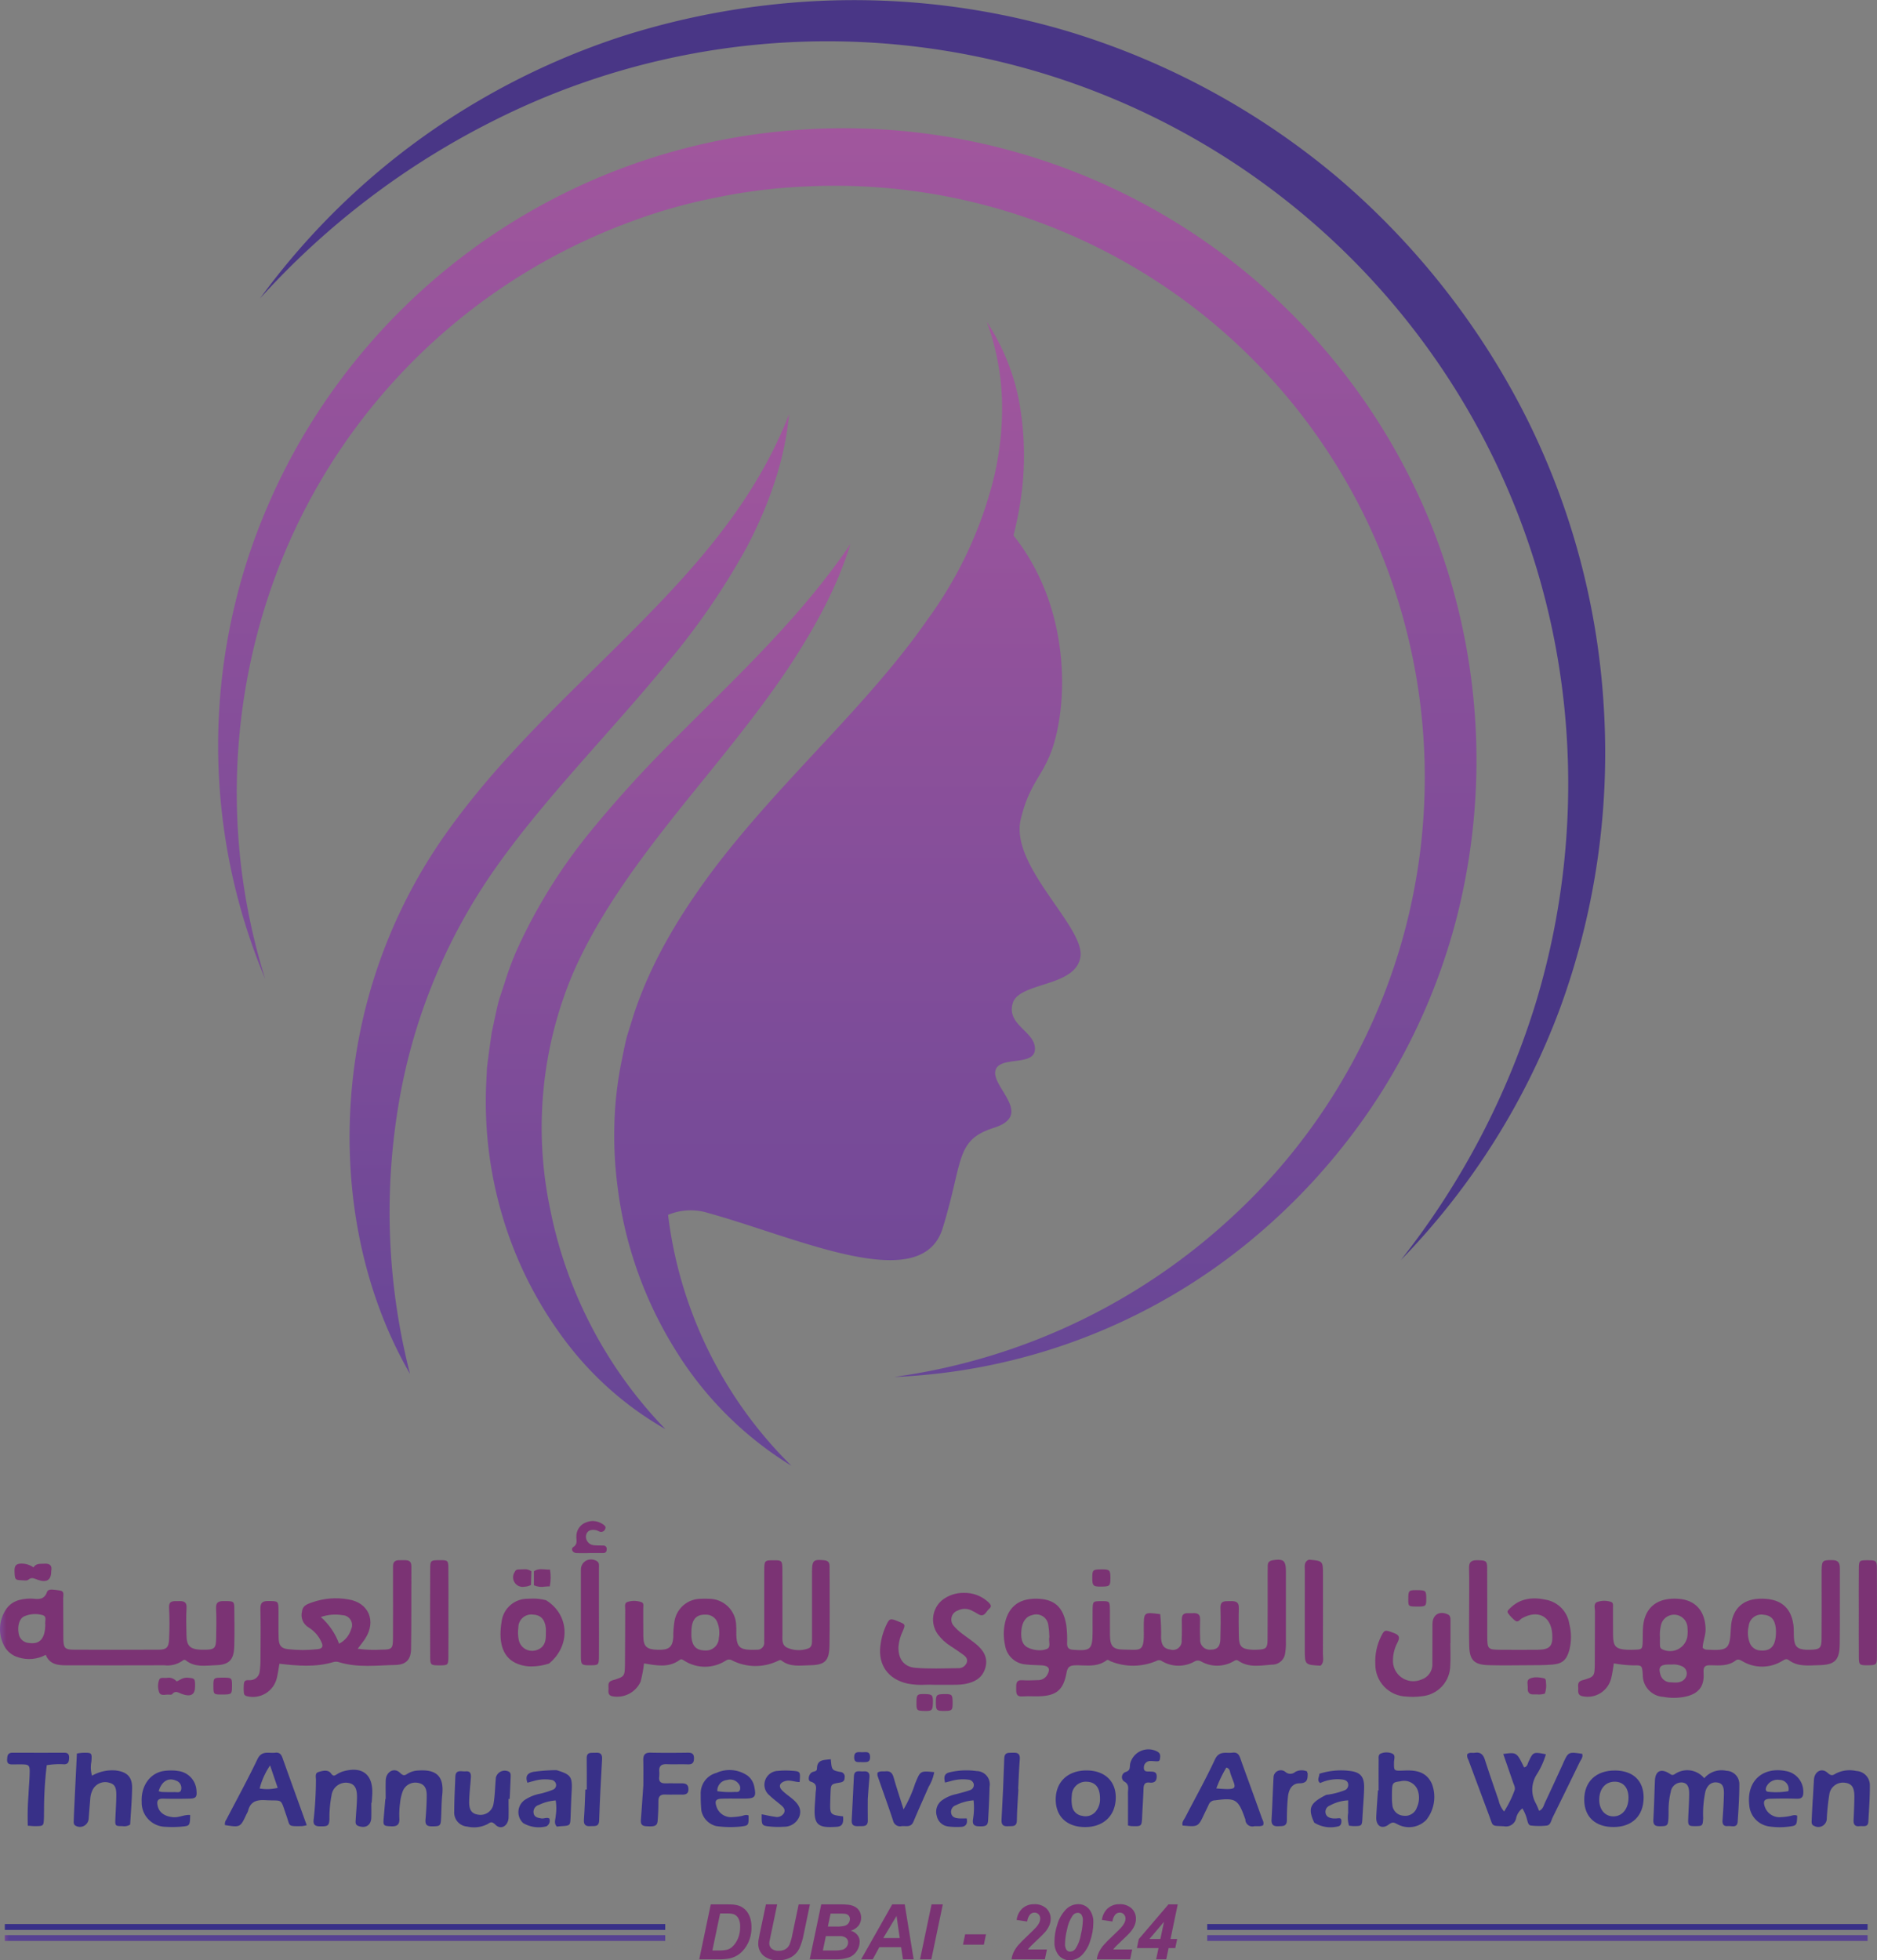 <svg id="Component_16_1" data-name="Component 16 – 1" xmlns="http://www.w3.org/2000/svg" xmlns:xlink="http://www.w3.org/1999/xlink" width="338.569" height="353.509" viewBox="0 0 338.569 353.509">
  <rect x="0" y="0" width="338.569" height="353.509" fill="#808080" stroke="none"/>
  <defs>
    <linearGradient id="linear-gradient" x1="0.5" y1="1" x2="0.5" gradientUnits="objectBoundingBox">
      <stop offset="0.001" stop-color="#674696"/>
      <stop offset="0.999" stop-color="#a1569d"/>
    </linearGradient>
    <linearGradient id="linear-gradient-2" x1="0.5" y1="1" x2="0.5" y2="0" xlink:href="#linear-gradient"/>
    <linearGradient id="linear-gradient-3" x1="0.5" y1="1" x2="0.5" y2="0" xlink:href="#linear-gradient"/>
    <linearGradient id="linear-gradient-4" x1="0.5" y1="1" x2="0.5" y2="0" xlink:href="#linear-gradient"/>
    <clipPath id="clip-path">
      <path id="Path_396" data-name="Path 396" d="M134.865,105.288l-.019.023.019-.023a.4.4,0,0,1-.047.023c0,.007.008.014.01.021l0,0,.043.043-.009-.085" transform="translate(-134.818 -105.288)" fill="#fefefe"/>
    </clipPath>
    <clipPath id="clip-path-2">
      <path id="Path_372" data-name="Path 372" d="M253.145,131.487a1.423,1.423,0,0,1,.576,2.106c-.656.97-1.681.833-2.638.781a1.887,1.887,0,0,1-1.864-1.383c-.4-1.284-.07-1.772,1.276-1.828.208-.008.417,0,.745,0a3.716,3.716,0,0,1,1.906.327m-3.582-3.058a.709.709,0,0,1-.428-.645c-.019-.486-.006-.972-.006-1.457a7.222,7.222,0,0,1,.187-2.27,2.424,2.424,0,0,1,4.785.431,7.108,7.108,0,0,1,0,1.455,3.156,3.156,0,0,1-3.154,2.8,3.191,3.191,0,0,1-1.382-.317m17.759.2a2.119,2.119,0,0,1-2.043-1.5,5.113,5.113,0,0,1-.147-2.881,2.3,2.3,0,0,1,2.671-2.065c1.329.1,2.022.821,2.213,2.32.035.276.035.556.041.651.024,2.415-.755,3.489-2.427,3.489-.1,0-.2,0-.308-.011M278.3,114.2c-.01.7,0,1.394,0,2.091,0,3.418.021,6.834-.012,10.252-.016,1.651-.315,1.9-1.974,1.957-.278.01-.559.013-.837,0-1.578-.1-2.079-.589-2.179-2.179-.049-.765.015-1.542-.09-2.3-.455-3.324-2.528-4.878-6.219-4.717-3.089.135-4.909,2.021-5.06,5.244-.182,3.883-.452,4.129-4.3,3.942a.978.978,0,0,1-.791-.355c.024-1.126.562-2.218.527-3.425-.092-3.217-1.833-5.187-4.908-5.4-3.695-.254-5.956,1.437-6.351,4.8-.106.9-.053,1.81-.083,2.716-.051,1.623-.052,1.625-1.631,1.671-.418.013-.838.021-1.256,0-1.952-.113-2.435-.6-2.463-2.558-.025-1.674,0-3.347-.015-5.022,0-.392.119-.932-.4-1.063a3.875,3.875,0,0,0-2.464.04c-.7.306-.379,1.117-.385,1.705-.033,3.137,0,6.276-.033,9.414-.022,2.287-.067,2.376-2.252,2.994-1.046.3-.678,1.059-.732,1.683-.05.578.032,1.07.808,1.2a4.369,4.369,0,0,0,5.13-3.225c.23-.867.322-1.771.486-2.708a22.4,22.4,0,0,0,3.555.363c1.525-.044,1.528.018,1.661,1.629A3.938,3.938,0,0,0,249.745,137a10.354,10.354,0,0,0,3.741.007c2.5-.472,3.7-1.788,3.514-4.32-.091-1.246.345-1.419,1.358-1.391,1.528.041,3.091.169,4.416-.848.414-.318.738-.157,1.131.062a6.968,6.968,0,0,0,7.344-.028c.375-.22.69-.437,1.119-.114,1.651,1.251,3.581.945,5.441.912,2.868-.051,3.72-.883,3.754-3.8.053-4.533,0-9.065.027-13.6.006-1.013-.254-1.545-1.4-1.547h-.075c-1.66,0-1.784.084-1.812,1.858" transform="translate(-234.376 -112.34)" fill="none"/>
    </clipPath>
    <linearGradient id="linear-gradient-5" x1="-5.982" y1="2.891" x2="-5.957" y2="2.891" gradientUnits="objectBoundingBox">
      <stop offset="0" stop-color="#7d4896"/>
      <stop offset="1" stop-color="#7b3374"/>
    </linearGradient>
    <clipPath id="clip-path-3">
      <path id="Path_373" data-name="Path 373" d="M218.173,113.739c.059,2.366.017,4.736.018,7.105,0,2.3-.038,4.6.012,6.9.057,2.642.872,3.464,3.548,3.536,2.3.062,4.6.029,6.894.012,1.53-.011,3.068.011,4.591-.121,1.813-.157,2.548-.87,3.035-2.638a9.618,9.618,0,0,0-.022-4.75,5.209,5.209,0,0,0-4.085-4.28c-2.393-.533-4.733-.363-6.613,1.527-.237.236-.6.515-.346.868a6.853,6.853,0,0,0,1.278,1.352c.544.421.859-.214,1.247-.432,2.86-1.606,5.246-.372,5.447,2.831.142,2.237-.409,2.831-2.734,2.855-2.158.024-4.319.015-6.478,0-2.408-.012-2.5-.095-2.507-2.451-.013-4.11.013-8.22-.018-12.329-.01-1.266-.233-1.351-1.736-1.372h-.081c-.951,0-1.481.255-1.45,1.389" transform="translate(-218.172 -112.35)" fill="none"/>
    </clipPath>
    <linearGradient id="linear-gradient-6" x1="-14.272" y1="3.799" x2="-14.207" y2="3.799" xlink:href="#linear-gradient-5"/>
    <clipPath id="clip-path-4">
      <path id="Path_374" data-name="Path 374" d="M214.564,122.162c-.018,2.37-.008,4.739-.018,7.108a2.86,2.86,0,0,1-1.952,2.914,3.678,3.678,0,0,1-5.152-3.627,6.794,6.794,0,0,1,.794-3c.411-.819.493-1.335-.572-1.734-1.629-.613-1.753-.673-2.34.531a10.07,10.07,0,0,0-1.068,5.056,5.779,5.779,0,0,0,5.646,5.852,11.535,11.535,0,0,0,2.707-.057,5.617,5.617,0,0,0,5.168-5.612c.081-1.319.013-2.647.013-3.97h.027c0-1.394,0-2.787,0-4.182,0-.421-.046-.813-.527-1.02a2.664,2.664,0,0,0-1.048-.239c-.989,0-1.669.731-1.679,1.983" transform="translate(-204.24 -120.179)" fill="none"/>
    </clipPath>
    <linearGradient id="linear-gradient-7" x1="-18.095" y1="4.13" x2="-18.007" y2="4.13" xlink:href="#linear-gradient-5"/>
    <clipPath id="clip-path-5">
      <path id="Path_375" data-name="Path 375" d="M277.641,112.356c-1.479,0-1.557.039-1.576,1.491-.032,2.639-.008,5.28-.008,7.921,0,2.71-.018,5.421.008,8.13.013,1.34.138,1.414,1.646,1.4,1.476-.016,1.611-.093,1.615-1.466q.015-4.012.016-8.026t-.021-8.027c-.007-1.317-.158-1.421-1.579-1.421h-.1" transform="translate(-276.048 -112.356)" fill="none"/>
    </clipPath>
    <linearGradient id="linear-gradient-8" x1="-101.335" y1="3.805" x2="-100.968" y2="3.805" xlink:href="#linear-gradient-5"/>
    <clipPath id="clip-path-6">
      <path id="Path_376" data-name="Path 376" d="M193.787,114.228q-.016,7.081-.006,14.163c0,2.848,0,2.848,2.852,3,.678-.617.415-1.433.419-2.168.022-4.733.011-9.466.011-14.2,0-2.529,0-2.529-2.526-2.755-.961.379-.749,1.221-.749,1.955" transform="translate(-193.767 -112.273)" fill="none"/>
    </clipPath>
    <linearGradient id="linear-gradient-9" x1="-62.962" y1="3.778" x2="-62.637" y2="3.778" xlink:href="#linear-gradient-5"/>
    <clipPath id="clip-path-7">
      <path id="Path_377" data-name="Path 377" d="M227.255,129.98c-.653.3-.307,1.106-.355,1.693-.06.741.248,1.19,1.059,1.149.206-.01.415,0,.623,0a3.438,3.438,0,0,0,1.414-.152,4.5,4.5,0,0,0,.191-2.033c0-.279-.041-.645-.307-.707a6.368,6.368,0,0,0-1.423-.194,2.826,2.826,0,0,0-1.2.24" transform="translate(-226.85 -129.74)" fill="none"/>
    </clipPath>
    <linearGradient id="linear-gradient-10" x1="-74.383" y1="16.332" x2="-74.055" y2="16.332" xlink:href="#linear-gradient-5"/>
    <clipPath id="clip-path-8">
      <path id="Path_378" data-name="Path 378" d="M209.153,118.29c-.017,1.443-.007,1.451,1.493,1.465,1.677.016,1.764-.056,1.75-1.459s-.086-1.474-1.543-1.5c-.153,0-.293,0-.42,0-1.217,0-1.266.166-1.28,1.5" transform="translate(-209.15 -116.794)" fill="none"/>
    </clipPath>
    <linearGradient id="linear-gradient-11" x1="-77.602" y1="22.421" x2="-77.231" y2="22.421" xlink:href="#linear-gradient-5"/>
    <clipPath id="clip-path-9">
      <path id="Path_379" data-name="Path 379" d="M50.106,122.6a7.921,7.921,0,0,1,3.889-.339,1.793,1.793,0,0,1,1.562,2.589,4.272,4.272,0,0,1-2.164,2.559,11.736,11.736,0,0,0-3.287-4.81m14.781-10.248c-.1,0-.209,0-.315,0-.73-.01-1.459-.019-1.443,1.14.013,1.116,0,2.231,0,3.346,0,3.209.018,6.416-.008,9.624-.017,1.847-.192,2.017-2.074,2.023a21.126,21.126,0,0,1-4.285-.164c.567-.765,1-1.285,1.362-1.85,2.034-3.163.6-6.5-3.095-7.057a12.806,12.806,0,0,0-6.4.511c-.82.3-1.8.526-1.915,1.671a2.561,2.561,0,0,0,1.172,2.869,5.934,5.934,0,0,1,2.319,2.628c.381.774.2,1.207-.64,1.3a23.946,23.946,0,0,1-5.422,0c-1.225-.148-1.608-.695-1.649-2.021-.051-1.6-.008-3.208-.019-4.811-.013-1.875-.019-1.827-1.819-1.846-1.038-.011-1.478.27-1.449,1.409.073,3,.033,6,.017,8.995a16.04,16.04,0,0,1-.141,2.292,1.748,1.748,0,0,1-1.473,1.556,1.858,1.858,0,0,1-.447.021c-.408-.011-.822-.022-.924.561a8.4,8.4,0,0,0-.018,1.668c.011.392.215.587.628.678a4.431,4.431,0,0,0,5.31-3.248c.221-.871.325-1.77.477-2.623,3.271.375,6.519.663,9.73-.3a1.685,1.685,0,0,1,1.021.019c3.345,1.032,6.775.574,10.168.5,1.931-.045,2.8-.955,2.83-2.916.083-4.949.022-9.9.055-14.852.007-1.019-.554-1.125-1.212-1.125-.109,0-.222,0-.334,0" transform="translate(-36.18 -112.343)" fill="none"/>
    </clipPath>
    <linearGradient id="linear-gradient-12" x1="-1.448" y1="2.876" x2="-1.408" y2="2.876" xlink:href="#linear-gradient-5"/>
    <clipPath id="clip-path-10">
      <path id="Path_380" data-name="Path 380" d="M5.21,126.337a1.979,1.979,0,0,1-1.844-1.683c-.261-1.4.114-2.728,1.032-3.134a5,5,0,0,1,3.267-.209c.9.234.362,1.187.51,1.736-.043,2.254-.816,3.34-2.359,3.34a3.883,3.883,0,0,1-.607-.05M8.5,117.1c-.5,1.427-1.45,1.348-2.382,1.269-.234-.019-.469-.039-.692-.035-1.858.034-3.489.5-4.482,2.161a6.432,6.432,0,0,0-.277,6.21A4.212,4.212,0,0,0,3.3,128.934a6.3,6.3,0,0,0,4.954-.454c.67,1.694,2.111,1.889,3.632,1.89,5.916.006,11.836.019,17.752-.007a4.643,4.643,0,0,0,3.185-.755c.211-.176.44-.338.726-.109,1.646,1.308,3.588.9,5.43.847,2.353-.064,3.211-.987,3.276-3.395.063-2.3.04-4.6.008-6.9-.017-1.235-.126-1.252-1.764-1.267-.947-.008-1.592.1-1.524,1.328.092,1.737.039,3.482.017,5.224-.024,2.022-.261,2.234-2.331,2.223-.137,0-.278,0-.418,0-2-.1-2.575-.674-2.61-2.685-.028-1.6-.085-3.21.015-4.806.084-1.3-.666-1.294-1.563-1.274-.845.018-1.67-.137-1.587,1.234a56.007,56.007,0,0,1,0,5.64c-.063,1.491-.47,1.876-1.89,1.885q-7.63.036-15.257,0c-1.646-.01-1.9-.3-1.926-1.987-.03-2.439.006-4.878-.026-7.315-.006-.5.259-1.263-.55-1.361a12.93,12.93,0,0,0-1.5-.177c-.409,0-.745.09-.85.391" transform="translate(0 -116.71)" fill="none"/>
    </clipPath>
    <linearGradient id="linear-gradient-13" x1="0.007" y1="4.742" x2="0.035" y2="4.742" xlink:href="#linear-gradient-5"/>
    <clipPath id="clip-path-11">
      <path id="Path_381" data-name="Path 381" d="M77.627,125.533a6.7,6.7,0,0,1-.078-2.263,2.333,2.333,0,0,1,2.619-2.336c1.392.057,2.156.83,2.337,2.4a8.908,8.908,0,0,1,.006,1.035c.027,1.15-.126,2.245-1.3,2.821a2.67,2.67,0,0,1-1.183.282,2.438,2.438,0,0,1-2.4-1.937m1.614-7.455a4.685,4.685,0,0,0-4.692,3.981c-.61,3.624.015,6.35,2.439,7.575a6.573,6.573,0,0,0,2.4.635,10.332,10.332,0,0,0,3.7-.51c3.939-3.243,3.678-8.8-.532-11.412a8.941,8.941,0,0,0-2.407-.3c-.3,0-.6.011-.907.03" transform="translate(-74.331 -118.048)" fill="none"/>
    </clipPath>
    <linearGradient id="linear-gradient-14" x1="-6.869" y1="5.286" x2="-6.776" y2="5.286" xlink:href="#linear-gradient-5"/>
    <clipPath id="clip-path-12">
      <path id="Path_382" data-name="Path 382" d="M65.543,112.346c-1.529.007-1.645.061-1.651,1.449q-.038,8.052,0,16.1c.006,1.348.138,1.419,1.663,1.421,1.5,0,1.6-.045,1.617-1.438.029-2.649.009-5.3.009-7.947,0-2.718.021-5.438-.011-8.157-.015-1.331-.095-1.431-1.413-1.431h-.214" transform="translate(-63.874 -112.346)" fill="none"/>
    </clipPath>
    <linearGradient id="linear-gradient-15" x1="-23.267" y1="3.802" x2="-22.903" y2="3.802" xlink:href="#linear-gradient-5"/>
    <clipPath id="clip-path-13">
      <path id="Path_383" data-name="Path 383" d="M27.528,130.113c-.383.2-.674.4-.748.307a1.857,1.857,0,0,0-1.738-.591c-.111,0-.221.008-.332.007-.392,0-.927-.114-1.059.411a3.26,3.26,0,0,0,.045,2.248c.236.464.7.42,1.161.375a3.03,3.03,0,0,1,.55-.019c.2.021.51.039.6-.077.623-.76,1.134-.256,1.8-.024,1.636.564,2.338.08,2.345-1.37,0-1.512-.038-1.459-1.46-1.591a1.057,1.057,0,0,0-.107,0,2.45,2.45,0,0,0-1.068.329" transform="translate(-23.474 -129.784)" fill="none"/>
    </clipPath>
    <linearGradient id="linear-gradient-16" x1="-4.166" y1="14.208" x2="-3.988" y2="14.208" xlink:href="#linear-gradient-5"/>
    <clipPath id="clip-path-14">
      <path id="Path_384" data-name="Path 384" d="M3.368,112.852c-1.06.017-1.242.519-1.21,1.428.052,1.432.081,1.538,1.266,1.578.413.015.962.124,1.213-.089.634-.534,1.048-.225,1.691,0,1.693.587,2.468.033,2.455-1.631.155-.813-.148-1.335-1.2-1.266-.736.047-1.523-.12-2,.666a3.752,3.752,0,0,0-2.149-.685H3.368" transform="translate(-2.155 -112.852)" fill="none"/>
    </clipPath>
    <linearGradient id="linear-gradient-17" x1="-0.38" y1="19.878" x2="-0.202" y2="19.878" xlink:href="#linear-gradient-5"/>
    <clipPath id="clip-path-15">
      <path id="Path_385" data-name="Path 385" d="M33.34,129.786c-1.625.007-1.651.03-1.647,1.551.006,1.493.022,1.506,1.689,1.494,1.612-.01,1.668-.063,1.666-1.561,0-1.392-.029-1.484-1.482-1.484H33.34" transform="translate(-31.693 -129.786)" fill="none"/>
    </clipPath>
    <linearGradient id="linear-gradient-18" x1="-11.453" y1="16.671" x2="-11.091" y2="16.671" xlink:href="#linear-gradient-5"/>
    <clipPath id="clip-path-16">
      <path id="Path_386" data-name="Path 386" d="M77.718,113.711c-.205.013-.412.025-.615.021a.65.65,0,0,0-.615.452,1.723,1.723,0,0,0,1.754,2.659,2.783,2.783,0,0,0,1.176-.311q.038-1.235.074-2.469a1.907,1.907,0,0,0-1.246-.374c-.175,0-.352.012-.528.023" transform="translate(-76.233 -113.688)" fill="none"/>
    </clipPath>
    <linearGradient id="linear-gradient-19" x1="-24.891" y1="22.109" x2="-24.563" y2="22.109" xlink:href="#linear-gradient-5"/>
    <clipPath id="clip-path-17">
      <path id="Path_387" data-name="Path 387" d="M79.292,114.058q0,1.266,0,2.534a3.573,3.573,0,0,0,2.027.231c.278-.023.556-.044.833-.041a8.326,8.326,0,0,0,.044-3.029,6.584,6.584,0,0,1-.873-.034c-.233-.018-.466-.038-.7-.038a2.2,2.2,0,0,0-1.336.378" transform="translate(-79.292 -113.68)" fill="none"/>
    </clipPath>
    <linearGradient id="linear-gradient-20" x1="-31.01" y1="21.683" x2="-30.619" y2="21.683" xlink:href="#linear-gradient-5"/>
    <clipPath id="clip-path-18">
      <path id="Path_388" data-name="Path 388" d="M153.8,128.291c-1.252-.447-1.708-1.415-1.555-3.25.131-1.568.855-2.569,2.029-2.8a2.188,2.188,0,0,1,2.827,1.75,15.238,15.238,0,0,1,.2,2.2c-.2.792.358,1.852-.445,2.176a3.543,3.543,0,0,1-1.327.242,5.212,5.212,0,0,1-1.733-.317m43.817-15.924c-.57.089-.9.326-.922.911-.018.489-.019.977-.021,1.465,0,3.975.017,7.949-.015,11.922-.012,1.573-.267,1.778-1.842,1.84a9.377,9.377,0,0,1-1.046,0c-1.83-.135-2.263-.588-2.292-2.483-.027-1.674-.047-3.348,0-5.021.036-1.261-.743-1.278-1.645-1.255-.843.021-1.709-.13-1.669,1.2.056,1.88.04,3.766-.016,5.646-.04,1.363-.559,1.885-1.681,1.9A1.742,1.742,0,0,1,184.5,126.6c-.057-1.183-.05-2.371-.013-3.555.034-1.168-.732-1.155-1.535-1.125-.126.006-.255,0-.384,0-.7-.013-1.394-.027-1.38,1.116.018,1.255.032,2.512-.027,3.764a1.585,1.585,0,0,1-2.049,1.677c-1.093-.149-1.568-.7-1.664-2.034a35.722,35.722,0,0,0-.154-4.346c-2.966-.389-2.966-.389-2.967,2.434,0,.141,0,.279,0,.419.1,4.144-.5,3.571-3.782,3.527-1.771-.023-2.282-.669-2.315-2.5-.028-1.534.008-3.068-.01-4.6-.022-1.64-.036-1.64-1.606-1.629-1.485.011-1.494.01-1.517,1.722-.016,1.255,0,2.509,0,3.764-.018,3.243-.333,3.512-3.468,3.291-.789-.056-1.128-.311-1.131-1.109a20.87,20.87,0,0,0-.145-3.336c-.55-3.319-2.193-4.771-5.495-4.773-3.272,0-5.139,1.651-5.672,4.917a9.366,9.366,0,0,0,.128,3.526,4.057,4.057,0,0,0,3.726,3.413c.963.125,1.947.1,2.921.164,1.252.077,1.564.661.95,1.719a1.9,1.9,0,0,1-1.743.95c-.906.022-1.818.08-2.718.012-1.208-.092-1.133.689-1.138,1.476-.007.81-.018,1.545,1.17,1.445a17.341,17.341,0,0,1,1.76-.023c.389.007.779.015,1.166,0,3.129-.08,4.411-1.111,4.976-4.2.183-1.006.491-1.363,1.573-1.388.424-.011.855,0,1.286.021,1.507.052,3.029.106,4.369-.919.267-.205.483.062.727.174a10.717,10.717,0,0,0,8.24-.05.909.909,0,0,1,1.08.061,5.866,5.866,0,0,0,5.769.058,1.153,1.153,0,0,1,1.279-.017,5.876,5.876,0,0,0,5.772-.03c.311-.162.522-.383.9-.118,1.89,1.312,4.019.849,6.073.7a2.349,2.349,0,0,0,2.394-2.2,9.937,9.937,0,0,0,.118-1.874q.015-6.38,0-12.76c0-1.558-.285-2.091-1.37-2.091a6.538,6.538,0,0,0-.979.092" transform="translate(-149.072 -112.275)" fill="none"/>
    </clipPath>
    <linearGradient id="linear-gradient-21" x1="-3.549" y1="2.918" x2="-3.525" y2="2.918" xlink:href="#linear-gradient-5"/>
    <clipPath id="clip-path-19">
      <path id="Path_389" data-name="Path 389" d="M107.6,128.635c-1.426-.079-2.121-.814-2.274-2.421-.027-.275,0-.551,0-.827-.018-2.254.791-3.26,2.543-3.209a2.188,2.188,0,0,1,2.2,1.545,5.2,5.2,0,0,1,.209,2.654,2.311,2.311,0,0,1-2.45,2.264c-.074,0-.151,0-.228-.006m19.485-14.327c-.012,1.952,0,3.9,0,5.855q0,3.241,0,6.483c0,.638.023,1.372-.667,1.626a5.106,5.106,0,0,1-3.669-.07c-1.2-.46-.994-1.541-1-2.5-.007-3.833.007-7.667-.007-11.5-.006-1.789-.08-1.846-1.672-1.83-1.549.013-1.593.045-1.6,1.925-.012,3.764,0,7.529,0,11.293,0,.488-.018.975-.01,1.465a1.265,1.265,0,0,1-1.385,1.449c-.417.013-.837.024-1.253.007-1.678-.066-2.252-.6-2.374-2.244-.052-.694.017-1.4-.04-2.09a4.911,4.911,0,0,0-5.011-4.859c-.417-.019-.836-.019-1.253,0a4.823,4.823,0,0,0-4.87,4.054,17.082,17.082,0,0,0-.214,2.909c-.137,1.768-.808,2.292-2.793,2.234-2.009-.058-2.577-.56-2.61-2.4-.032-1.672,0-3.346-.015-5.019,0-.4.151-.947-.26-1.145a3.9,3.9,0,0,0-2.461-.1c-.768.149-.527.882-.532,1.392-.028,3.277,0,6.554-.044,9.829-.027,2.251-.05,2.291-2.277,2.957-.913.272-.675.933-.69,1.506-.013.52-.165,1.131.618,1.348a4.654,4.654,0,0,0,5.165-2.605,24.34,24.34,0,0,0,.623-3.306c2.251.378,4.472.848,6.475-.657.268-.2.511.006.751.147a6.933,6.933,0,0,0,7.516.009,1,1,0,0,1,1.131-.045,9.3,9.3,0,0,0,8.2.125c.264-.112.475-.289.743-.079,1.525,1.191,3.318.865,5.032.834,2.83-.051,3.562-.771,3.606-3.668.061-4.111.021-8.225.023-12.337,0-.628-.016-1.255-.01-1.883,0-.672-.281-.976-.985-1.048-.349-.035-.642-.058-.889-.058-1.094,0-1.28.431-1.289,2.008" transform="translate(-90.354 -112.3)" fill="none"/>
    </clipPath>
    <linearGradient id="linear-gradient-22" x1="-2.728" y1="2.876" x2="-2.698" y2="2.876" xlink:href="#linear-gradient-5"/>
    <clipPath id="clip-path-20">
      <path id="Path_390" data-name="Path 390" d="M141.961,118.463a4.537,4.537,0,0,0-.854,6.188,8.325,8.325,0,0,0,2.281,2.121c.693.465,1.4.916,2.074,1.406.506.364,1.092.762.907,1.5a1.549,1.549,0,0,1-1.609,1.1c-2.572.038-5.162.149-7.718-.066-2.093-.176-3.084-1.67-3.022-3.8a7.93,7.93,0,0,1,.772-2.8c.506-1.225.491-1.233-.789-1.759-1.536-.63-1.623-.591-2.322.958a11.66,11.66,0,0,0-.921,3.414c-.432,3.529,1.432,6.072,4.925,6.842a13.23,13.23,0,0,0,3.216.2c.572-.012,1.114-.026,1.6.01,1.569,0,2.753.015,3.938-.007a9.4,9.4,0,0,0,1.654-.149c1.745-.345,3.148-1.142,3.629-3.011.465-1.81-.419-3.1-1.715-4.179-.8-.667-1.688-1.228-2.506-1.878a8.332,8.332,0,0,1-1.519-1.414,1.71,1.71,0,0,1,.721-2.751,2.784,2.784,0,0,1,2.424-.056,11.9,11.9,0,0,1,1.27.7c1.137.687,1.417-.493,1.981-.95.668-.54.084-.979-.309-1.353a6.2,6.2,0,0,0-4.239-1.527,6.13,6.13,0,0,0-3.873,1.262" transform="translate(-130.698 -117.201)" fill="none"/>
    </clipPath>
    <linearGradient id="linear-gradient-23" x1="-7.643" y1="3.988" x2="-7.584" y2="3.988" xlink:href="#linear-gradient-5"/>
    <clipPath id="clip-path-21">
      <path id="Path_391" data-name="Path 391" d="M86.272,114.1q-.02,7.816,0,15.633c0,1.511.134,1.6,1.685,1.59,1.519-.011,1.562-.034,1.574-1.691.018-2.571.006-5.142,0-7.712,0-2.71,0-5.421,0-8.129,0-.466.114-.995-.435-1.29a2.143,2.143,0,0,0-1.015-.266,1.792,1.792,0,0,0-1.807,1.866" transform="translate(-86.261 -112.233)" fill="none"/>
    </clipPath>
    <linearGradient id="linear-gradient-24" x1="-30.939" y1="3.785" x2="-30.58" y2="3.785" xlink:href="#linear-gradient-5"/>
    <clipPath id="clip-path-22">
      <path id="Path_392" data-name="Path 392" d="M87.373,106.819a2.682,2.682,0,0,0-1.638,2.472c-.038.7.329,1.38-.572,1.957-.448.287-.16,1.051.64,1.07.765.018,1.532,0,2.3,0v-.012c.836,0,1.672.008,2.508,0,.435-.006.6-.288.6-.685a.588.588,0,0,0-.616-.67c-.557-.017-1.119.013-1.671-.046a1.56,1.56,0,0,1-1.462-1.674c.111-.884.815-1.28,1.883-1.031.264.06.5.257.762.3a.813.813,0,0,0,.828-.52c.2-.394-.089-.655-.385-.85a3.332,3.332,0,0,0-1.849-.6,3.222,3.222,0,0,0-1.323.3" transform="translate(-84.951 -106.52)" fill="none"/>
    </clipPath>
    <linearGradient id="linear-gradient-25" x1="-15.851" y1="13.623" x2="-15.664" y2="13.623" xlink:href="#linear-gradient-5"/>
    <clipPath id="clip-path-23">
      <path id="Path_393" data-name="Path 393" d="M140.459,132.231c-1.358.019-1.479.149-1.466,1.575.012,1.366.124,1.468,1.58,1.461,1.351-.006,1.455-.12,1.437-1.574-.015-1.3-.1-1.465-1.272-1.465l-.279,0" transform="translate(-138.992 -132.229)" fill="none"/>
    </clipPath>
    <linearGradient id="linear-gradient-26" x1="-55.371" y1="15.757" x2="-54.973" y2="15.757" xlink:href="#linear-gradient-5"/>
    <clipPath id="clip-path-24">
      <path id="Path_394" data-name="Path 394" d="M163.754,113.709c-1.436.018-1.534.115-1.536,1.538,0,1.453.153,1.6,1.731,1.57,1.432-.023,1.538-.129,1.538-1.553,0-1.372-.114-1.557-1.459-1.557l-.273,0" transform="translate(-162.218 -113.707)" fill="none"/>
    </clipPath>
    <linearGradient id="linear-gradient-27" x1="-60.213" y1="22.479" x2="-59.842" y2="22.479" xlink:href="#linear-gradient-5"/>
    <clipPath id="clip-path-25">
      <path id="Path_395" data-name="Path 395" d="M136.109,133.681c-.019,1.459.045,1.539,1.241,1.586,1.515.061,1.68-.069,1.72-1.34.047-1.513-.073-1.662-1.37-1.7-.14,0-.268-.006-.385-.006-1.1,0-1.191.2-1.206,1.455" transform="translate(-136.107 -132.226)" fill="none"/>
    </clipPath>
    <linearGradient id="linear-gradient-28" x1="-54.59" y1="15.474" x2="-54.189" y2="15.474" xlink:href="#linear-gradient-5"/>
    <clipPath id="clip-path-26">
      <rect id="Rectangle_410" data-name="Rectangle 410" width="119.119" height="1.055" fill="none"/>
    </clipPath>
    <linearGradient id="linear-gradient-29" x1="-1.828" y1="4.295" x2="-1.818" y2="4.295" gradientUnits="objectBoundingBox">
      <stop offset="0" stop-color="#7d4896"/>
      <stop offset="1" stop-color="#574192"/>
    </linearGradient>
    <linearGradient id="linear-gradient-30" x1="-0.007" y1="4.295" x2="0.003" y2="4.295" xlink:href="#linear-gradient-29"/>
    <clipPath id="clip-path-28">
      <path id="Path_531" data-name="Path 531" d="M119.9,163.455l-1.134,5.41a8.852,8.852,0,0,1-.533,1.858,1.852,1.852,0,0,1-.743.825,2.407,2.407,0,0,1-1.216.277,1.821,1.821,0,0,1-1.246-.381,1.241,1.241,0,0,1-.429-.97,2.157,2.157,0,0,1,.028-.317l.277-1.324,1.12-5.377h-2.032l-1.1,5.214c-.138.675-.217,1.086-.234,1.23a4.177,4.177,0,0,0-.047.6,2.834,2.834,0,0,0,.917,2.179,3.77,3.77,0,0,0,2.649.847,4.585,4.585,0,0,0,2.39-.567,3.669,3.669,0,0,0,1.411-1.472,10.806,10.806,0,0,0,.826-2.614l1.126-5.418Z" transform="translate(-112.617 -163.455)" fill="none"/>
    </clipPath>
    <linearGradient id="linear-gradient-31" x1="-14.677" y1="1" x2="-14.547" y2="1" xlink:href="#linear-gradient-5"/>
    <clipPath id="clip-path-29">
      <path id="Path_532" data-name="Path 532" d="M107.611,165.09h1.182a4.331,4.331,0,0,1,1.25.123,1.643,1.643,0,0,1,.84.706,2.96,2.96,0,0,1,.342,1.584,5.182,5.182,0,0,1-.413,2.147,4.389,4.389,0,0,1-1.013,1.459,2.273,2.273,0,0,1-.922.517,6.854,6.854,0,0,1-1.625.137h-1.034Zm-1.688-1.635-2.074,9.9h3.493a9.357,9.357,0,0,0,1.951-.148,4.643,4.643,0,0,0,1.832-.838,5.635,5.635,0,0,0,1.536-1.969,6.351,6.351,0,0,0,.611-2.84,5.679,5.679,0,0,0-.154-1.368,4.1,4.1,0,0,0-.443-1.105,3.343,3.343,0,0,0-.683-.82,3.03,3.03,0,0,0-.877-.531,4.2,4.2,0,0,0-1.1-.25c-.208-.022-.683-.034-1.425-.034Z" transform="translate(-103.848 -163.455)" fill="none"/>
    </clipPath>
    <linearGradient id="linear-gradient-32" x1="-13.386" y1="1.017" x2="-13.257" y2="1.017" xlink:href="#linear-gradient-5"/>
    <clipPath id="clip-path-30">
      <path id="Path_533" data-name="Path 533" d="M123.166,169.177H125.6a1.832,1.832,0,0,1,1.216.321,1.036,1.036,0,0,1,.364.814,1.321,1.321,0,0,1-.254.77,1.392,1.392,0,0,1-.675.523,5.587,5.587,0,0,1-1.657.158h-1.968Zm.851-4.066h1.58a8.307,8.307,0,0,1,1.074.04,1.083,1.083,0,0,1,.615.325.9.9,0,0,1,.215.621,1.261,1.261,0,0,1-.228.723,1.275,1.275,0,0,1-.689.486,5.387,5.387,0,0,1-1.507.149h-1.552Zm-1.688-1.655-2.074,9.9h4.668a6.846,6.846,0,0,0,2.438-.351,2.846,2.846,0,0,0,1.4-1.151,3.107,3.107,0,0,0,.508-1.692,1.886,1.886,0,0,0-.43-1.212,2.215,2.215,0,0,0-1.193-.747,2.8,2.8,0,0,0,1.42-.915,2.3,2.3,0,0,0,.459-1.43,2.4,2.4,0,0,0-.262-1.121,2.018,2.018,0,0,0-.771-.81,3.254,3.254,0,0,0-1.236-.406,11.746,11.746,0,0,0-1.54-.068Z" transform="translate(-120.255 -163.455)" fill="none"/>
    </clipPath>
    <linearGradient id="linear-gradient-33" x1="-15.761" y1="1.017" x2="-15.63" y2="1.017" xlink:href="#linear-gradient-5"/>
    <clipPath id="clip-path-31">
      <path id="Path_534" data-name="Path 534" d="M158.762,171.655a1.855,1.855,0,0,1-.255-1.121,11.7,11.7,0,0,1,.363-2.547,6.5,6.5,0,0,1,1.014-2.519,1.158,1.158,0,0,1,.911-.493.812.812,0,0,1,.666.328,1.731,1.731,0,0,1,.26,1.07,12.183,12.183,0,0,1-.344,2.473,6.673,6.673,0,0,1-.992,2.634,1.235,1.235,0,0,1-.961.5.807.807,0,0,1-.662-.324m-.061-7.321a6.6,6.6,0,0,0-1.594,2.783,9.572,9.572,0,0,0-.505,3.025,3.66,3.66,0,0,0,.779,2.52,2.546,2.546,0,0,0,1.982.871,3.073,3.073,0,0,0,2.162-.9,6.17,6.17,0,0,0,1.523-2.593,10.154,10.154,0,0,0,.564-3.212,3.708,3.708,0,0,0-.772-2.534,2.526,2.526,0,0,0-1.976-.871,3.088,3.088,0,0,0-2.162.912" transform="translate(-156.603 -163.422)" fill="none"/>
    </clipPath>
    <linearGradient id="linear-gradient-34" x1="-27.136" y1="1" x2="-26.963" y2="1" xlink:href="#linear-gradient-5"/>
    <clipPath id="clip-path-32">
      <path id="Path_535" data-name="Path 535" d="M164.878,164.154a3.439,3.439,0,0,0-1.07,2.112l1.9.283a2.483,2.483,0,0,1,.521-1.259,1.09,1.09,0,0,1,.8-.349.983.983,0,0,1,.747.311,1.133,1.133,0,0,1,.294.81,1.7,1.7,0,0,1-.176.7,3.915,3.915,0,0,1-.647.911q-.264.291-1.263,1.25-1.332,1.263-1.83,1.83a5.814,5.814,0,0,0-.834,1.225,4.221,4.221,0,0,0-.429,1.388h6.018l.363-1.77h-3.43a8.382,8.382,0,0,1,.565-.651q.293-.308,1.2-1.149t1.3-1.3a4.8,4.8,0,0,0,.8-1.24,3.093,3.093,0,0,0,.243-1.179,2.517,2.517,0,0,0-.79-1.9,3.038,3.038,0,0,0-2.175-.749,3.1,3.1,0,0,0-2.1.732" transform="translate(-162.89 -163.422)" fill="none"/>
    </clipPath>
    <linearGradient id="linear-gradient-35" x1="-28.031" y1="1.017" x2="-27.859" y2="1.017" xlink:href="#linear-gradient-5"/>
    <clipPath id="clip-path-33">
      <path id="Path_536" data-name="Path 536" d="M173.727,166.6l-.641,3.087h-1.972Zm.811-3.148-5.355,6.261-.339,1.621h3.9l-.425,2.02h1.823l.425-2.02h1.2l.345-1.647h-1.2l1.3-6.236Z" transform="translate(-168.844 -163.455)" fill="none"/>
    </clipPath>
    <linearGradient id="linear-gradient-36" x1="-27.834" y1="1.017" x2="-27.67" y2="1.017" xlink:href="#linear-gradient-5"/>
    <clipPath id="clip-path-34">
      <path id="Path_403" data-name="Path 403" d="M143.408,167.9l-.392,1.87h3.763l.391-1.87Z" transform="translate(-143.016 -167.899)" fill="none"/>
    </clipPath>
    <linearGradient id="linear-gradient-37" x1="-41.818" y1="2.499" x2="-41.525" y2="2.499" xlink:href="#linear-gradient-5"/>
    <clipPath id="clip-path-35">
      <path id="Path_537" data-name="Path 537" d="M152.214,164.154a3.439,3.439,0,0,0-1.07,2.112l1.9.283a2.453,2.453,0,0,1,.52-1.259,1.088,1.088,0,0,1,.8-.349.982.982,0,0,1,.746.311,1.128,1.128,0,0,1,.294.81,1.678,1.678,0,0,1-.176.7,3.878,3.878,0,0,1-.647.911q-.264.291-1.263,1.25-1.33,1.263-1.83,1.83a5.906,5.906,0,0,0-.834,1.225,4.279,4.279,0,0,0-.429,1.388h6.018l.364-1.77h-3.431q.271-.344.565-.651t1.2-1.149q.905-.842,1.3-1.3a4.734,4.734,0,0,0,.8-1.24,3.071,3.071,0,0,0,.244-1.179,2.513,2.513,0,0,0-.791-1.9,3.035,3.035,0,0,0-2.174-.749,3.094,3.094,0,0,0-2.1.732" transform="translate(-150.225 -163.422)" fill="none"/>
    </clipPath>
    <linearGradient id="linear-gradient-38" x1="-25.847" y1="1.017" x2="-25.675" y2="1.017" xlink:href="#linear-gradient-5"/>
    <clipPath id="clip-path-36">
      <path id="Path_538" data-name="Path 538" d="M138.713,163.455l-2.074,9.9h2.04l2.067-9.9Z" transform="translate(-136.639 -163.455)" fill="none"/>
    </clipPath>
    <linearGradient id="linear-gradient-39" x1="-40.402" y1="1.017" x2="-40.106" y2="1.017" xlink:href="#linear-gradient-5"/>
    <clipPath id="clip-path-37">
      <path id="Path_539" data-name="Path 539" d="M134.278,165.536l.573,3.985h-2.966Zm-.785-2.081-5.6,9.9h2.094l1.188-2.187H135.1l.33,2.187h1.931l-1.607-9.9Z" transform="translate(-127.894 -163.455)" fill="none"/>
    </clipPath>
    <linearGradient id="linear-gradient-40" x1="-16.405" y1="1.017" x2="-16.277" y2="1.017" xlink:href="#linear-gradient-5"/>
  </defs>
  <g id="Group_557" data-name="Group 557" transform="translate(39.361)">
    <path id="Path_235" data-name="Path 235" d="M306.516,85.445a114.262,114.262,0,0,0-113.64-71.971,112.743,112.743,0,0,0-88.543,52.7,108.6,108.6,0,0,0-8.157,15.649A106.633,106.633,0,0,0,90.6,98.511a108.631,108.631,0,0,0,5.315,68.133,112.713,112.713,0,0,1-.148-66.73,108.114,108.114,0,0,1,65.807-69.72A97.75,97.75,0,0,1,177.3,25.728a100.125,100.125,0,0,1,16.24-1.993A106.364,106.364,0,0,1,296.956,89.247a107.768,107.768,0,0,1-27.238,120.874,112.146,112.146,0,0,1-60.382,28.309,107.931,107.931,0,0,0,63.888-24.249,113.258,113.258,0,0,0,23.437-26.168,111,111,0,0,0,14.173-32.405A114.563,114.563,0,0,0,306.516,85.445Z" transform="translate(-87.444 9.893)" fill="url(#linear-gradient)"/>
    <path id="Path_236" data-name="Path 236" d="M123.627,183.351c16.129,4.429,38.606,15.132,42.408,2.768s2.214-15.871,9.3-18.122c7.086-2.288-.3-7.2.185-10.15s7.049-.775,7.16-3.986-5.13-4.318-4.023-8.267c1.107-3.912,11.294-2.879,12.217-8.341s-12.844-16.424-10.74-24.95c2.067-8.526,5.536-7.9,7.049-18.749,1.033-7.492.554-21.112-8.378-32.368a61.534,61.534,0,0,0,1.661-9.375,54.26,54.26,0,0,0-.738-15.28,39.551,39.551,0,0,0-5.721-13.841,45.511,45.511,0,0,1,2.731,14.21,54.408,54.408,0,0,1-1.513,14.062,72.838,72.838,0,0,1-11.848,25.282c-10.74,15.5-25.688,28.272-38.089,44.4-6.127,8.083-11.737,17.015-15.022,27.091l-1.181,3.8c-.332,1.292-.591,2.584-.849,3.875a68.941,68.941,0,0,0-1.181,7.825,71.514,71.514,0,0,0,.369,15.649,72.31,72.31,0,0,0,10.223,28.9,63.669,63.669,0,0,0,21.112,21.185A76.5,76.5,0,0,1,116.5,183.72,10.515,10.515,0,0,1,123.627,183.351Z" transform="translate(-35.358 35.371)" fill="url(#linear-gradient-2)"/>
    <path id="Path_237" data-name="Path 237" d="M116.239,110.947c5.795-13.287,15.575-25.1,25.356-37.167,4.872-6.053,9.818-12.29,14.173-18.934,4.318-6.68,8.194-13.73,10.519-21.3-8.858,13.029-20.041,23.437-31.077,34.509a215.974,215.974,0,0,0-16.055,17.605,97.2,97.2,0,0,0-12.955,20.89,53.888,53.888,0,0,0-2.214,5.905l-1,3.026c-.3,1-.517,2.03-.738,3.063l-.664,3.1-.443,3.137-.406,3.137-.148,3.137a72.45,72.45,0,0,0,3.211,24.581,70.665,70.665,0,0,0,11.183,21.739,59.4,59.4,0,0,0,17.937,15.76A79.244,79.244,0,0,1,112.142,153.5,71.408,71.408,0,0,1,116.239,110.947Z" transform="translate(-52.256 64.593)" fill="url(#linear-gradient-3)"/>
    <path id="Path_238" data-name="Path 238" d="M102.592,152.292a103.477,103.477,0,0,1,17.421-43.035c9.006-12.844,20.632-24.4,31.224-37.314A129.074,129.074,0,0,0,165.52,51.127c3.912-7.492,6.865-15.612,7.6-23.917-6.053,15.575-16.83,27.57-28.235,39.012-11.4,11.515-23.843,22.662-33.808,36.8a94.41,94.41,0,0,0-17.015,48.313c-1.107,17.089,2.362,34.472,10.7,48.9A117.32,117.32,0,0,1,102.592,152.292Z" transform="translate(-70.165 47.533)" fill="url(#linear-gradient-4)"/>
    <path id="Path_239" data-name="Path 239" d="M331.9,135.071a134.217,134.217,0,0,0-14.062-52.926,139.1,139.1,0,0,0-33.992-43.183,137.131,137.131,0,0,0-48.276-26.242,135.137,135.137,0,0,0-54.55-4.835,137.826,137.826,0,0,0-26.759,5.795,132.147,132.147,0,0,0-24.876,11.183,130.162,130.162,0,0,0-39.9,35.912,143.367,143.367,0,0,1,42.038-32A133.629,133.629,0,0,1,324.854,135.588a136.184,136.184,0,0,1-5.13,51.819,142.492,142.492,0,0,1-24.47,46.8,130.017,130.017,0,0,0,28.715-45.4A134.076,134.076,0,0,0,331.9,135.071Z" transform="translate(-81.94 -6.959)" fill="#493686"/>
  </g>
  <g id="Group_556" data-name="Group 556" transform="translate(0 274.287)">
    <g id="Group_520" data-name="Group 520" transform="translate(52.819 27.975)">
      <g id="Group_462" data-name="Group 462" transform="translate(112.443)">
        <g id="Group_413" data-name="Group 413" clip-path="url(#clip-path)">
          <rect id="Rectangle_408" data-name="Rectangle 408" width="0.056" height="0.085" fill="#fefefe"/>
        </g>
      </g>
    </g>
    <g id="Group_532" data-name="Group 532" transform="translate(1.282 41.178)">
      <g id="Group_459" data-name="Group 459" transform="translate(0 0)">
        <path id="Path_343" data-name="Path 343" d="M235.2,142.874c-1.071,2.34-2.141,4.681-3.242,7.007-.258.544-.352,1.227-1.082,1.535-.192-.443-.357-.894-.577-1.318a5.077,5.077,0,0,1,.186-5.3,14.023,14.023,0,0,0,1.613-3.583c-2.289-.434-2.279-.429-3.108,1.3-.192.4-.228.964-.828,1.064-1.33-2.736-1.33-2.736-3.757-2.415.625,1.8,1.2,3.431,1.751,5.068.174.514.513,1.024.251,1.6a19.31,19.31,0,0,1-1.847,3.706,4.588,4.588,0,0,1-.992-2.019c-.837-2.433-1.686-4.862-2.472-7.31-.3-.934-.785-1.42-1.8-1.262-.462.073-.974-.131-1.371.247a1.38,1.38,0,0,0,.182,1.006q1.891,5.085,3.789,10.166c.72,1.926.3,1.72,2.647,1.834a1.861,1.861,0,0,0,2.178-1.417,3.034,3.034,0,0,1,1.137-1.8,7.05,7.05,0,0,1,.866,2.1c.126.385.206.936.656.979a12.226,12.226,0,0,0,2.9.008c.677-.1.769-.919,1.038-1.467q2.447-4.959,4.862-9.933c.231-.476.678-.917.46-1.538-2.5-.358-2.491-.355-3.446,1.732" transform="translate(45.464 -140.317)" fill="#383088"/>
        <path id="Path_344" data-name="Path 344" d="M258.709,143.629a4.106,4.106,0,0,0-3.987,1.351,3.96,3.96,0,0,0-5.342-.725c-.454.266-.6.079-1-.164-1.511-.927-2.479-.383-2.549,1.32-.1,2.3-.149,4.593-.277,6.886-.045.821.043,1.326,1.052,1.332,1.37.01,1.557-.063,1.646-1.21.036-.486.038-.974.039-1.461a13.986,13.986,0,0,1,.392-3.521,1.959,1.959,0,0,1,2.056-1.694c.879.1,1.274.669,1.267,2.047-.01,1.461-.108,2.921-.169,4.381-.056,1.358.028,1.45,1.314,1.442,1.257-.008,1.318-.061,1.38-1.471a19.466,19.466,0,0,1,.4-4.772c.353-1.184,1.128-1.757,2.1-1.627.9.12,1.269.642,1.243,2.051-.03,1.6-.145,3.2-.254,4.8-.049.717.255,1.081.951,1.007.673-.07,1.7.423,1.785-.811.152-2.221.3-4.449.3-6.673a2.4,2.4,0,0,0-2.34-2.483" transform="translate(51.401 -139.755)" fill="#383088"/>
        <path id="Path_345" data-name="Path 345" d="M209.568,144.152c-.138.006-.278.013-.418.017-1.581.044-1.572.044-1.557-1.5,0-.533.316-1.225-.254-1.547a2.673,2.673,0,0,0-2.036-.063c-.607.177-.47.783-.475,1.245-.018,1.811-.007,3.623-.007,5.435H204.7c-.1,1.6-.237,3.2-.306,4.8s1,2.3,2.277,1.338c.719-.543,1-.3,1.55-.033a4.376,4.376,0,0,0,5.193-.775,6.656,6.656,0,0,0,1.024-6.494c-.953-2.156-2.8-2.513-4.867-2.423m2.155,6.667a2.229,2.229,0,0,1-2.457,1.481,2.128,2.128,0,0,1-1.98-2.042,7.967,7.967,0,0,1-.066-1.176c0-.544,0-.613,0-.683.032-2.053.069-2.108,1.524-2.3a2.618,2.618,0,0,1,3.215,1.889,4.23,4.23,0,0,1-.237,2.831" transform="translate(42.57 -140.323)" fill="#383088"/>
        <path id="Path_346" data-name="Path 346" d="M277.106,143.666a5.455,5.455,0,0,0-3.665.447c-.525.3-.788.54-1.5-.106-1.091-1-2.379-.23-2.472,1.236-.074,1.182-.134,2.365-.2,3.548h-.017c-.066,1.253-.142,2.506-.191,3.758-.016.4-.074.833.458,1.026a1.528,1.528,0,0,0,2.269-1.388,41.5,41.5,0,0,1,.466-4.357,2.478,2.478,0,0,1,2.753-2.045c1.279.136,1.77.821,1.754,2.575-.012,1.393-.08,2.786-.141,4.179-.035.777.26,1.181,1.086,1.077.633-.079,1.517.288,1.577-.823.118-2.157.284-4.315.271-6.471a2.563,2.563,0,0,0-2.452-2.655" transform="translate(56.444 -139.753)" fill="#383088"/>
        <path id="Path_347" data-name="Path 347" d="M240.841,143.573c-3.453-.017-5.592,2.034-5.559,5.333.029,3.04,2.009,4.865,5.271,4.862,3.345,0,5.4-1.985,5.439-5.242.038-3.085-1.887-4.936-5.151-4.953m-.254,8.275c-1.511.032-2.583-1.174-2.6-2.925-.021-1.965,1.053-3.288,2.7-3.329,1.6-.04,2.574,1.048,2.579,2.874,0,1.976-1.083,3.347-2.681,3.38" transform="translate(49.198 -139.748)" fill="#383088"/>
        <path id="Path_348" data-name="Path 348" d="M201.374,143.614a12.885,12.885,0,0,0-5.152.548c.006.564-.533,1.176.147,1.68a7.323,7.323,0,0,1,4.038-.634c.491.074.945.259,1.013.86a1.015,1.015,0,0,1-.747,1.11,13.379,13.379,0,0,1-3.21.791c-2.962,1.482-3.367,2.416-2.172,5.011a5.592,5.592,0,0,0,4.21.695c.628-.08.724-.619.687-1.111s-.454-.379-.794-.353a3.7,3.7,0,0,1-.828-.006c-.574-.087-1.1-.3-1.228-.945a1.193,1.193,0,0,1,.747-1.352,7.623,7.623,0,0,1,3.328-.946c0,.856-.011,1.546,0,2.236a5.149,5.149,0,0,0,.151,2.319,7.067,7.067,0,0,0,.781.083c1.572,0,1.562-.006,1.646-1.592.093-1.736.251-3.469.3-5.2.062-2.195-.7-3.017-2.919-3.187" transform="translate(40.484 -139.75)" fill="#383088"/>
        <path id="Path_349" data-name="Path 349" d="M266.3,143.658c-4.184-.741-6.978,1.886-6.505,6.117a4.188,4.188,0,0,0,3.72,3.912,12.706,12.706,0,0,0,3.546,0c1.29-.168,1.326-.25,1.388-1.948-.488-.244-.946,0-1.419.078a9.45,9.45,0,0,1-1.448.17,2.807,2.807,0,0,1-2.97-1.84c-.357-1.013-.117-1.438.945-1.468,1.6-.046,3.209-.056,4.811,0,.939.03,1.2-.379,1.183-1.241a3.763,3.763,0,0,0-3.253-3.771m.561,3.636a12.312,12.312,0,0,1-3.534.128c-.6-.012-.63-.437-.452-.876a2.219,2.219,0,0,1,2.394-1.275,1.64,1.64,0,0,1,1.592,2.023" transform="translate(54.446 -139.756)" fill="#383088"/>
        <path id="Path_350" data-name="Path 350" d="M195.287,143.774a2.372,2.372,0,0,0-2.208.09,1.318,1.318,0,0,1-1.7,0,1.31,1.31,0,0,0-2.168.854c-.143,2.569-.219,5.142-.367,7.711-.052.926.326,1.244,1.211,1.2.78-.038,1.557.09,1.555-1.1,0-1.391.049-2.786.187-4.168.148-1.474.825-2.462,2.084-2.47,1.5-.01,1.47-.838,1.484-1.83a.225.225,0,0,1-.075-.289" transform="translate(39.233 -139.754)" fill="#383088"/>
        <path id="Path_351" data-name="Path 351" d="M42.468,140.937c-1.145.142-2.412-.464-3.188,1.154-1.771,3.692-3.737,7.29-5.629,10.924a1.278,1.278,0,0,0-.233.975c2.769.424,2.769.424,3.885-1.979a3.282,3.282,0,0,0,.271-.564c.4-1.669,1.5-2.043,3.11-1.953,3.3.186,2.653-.509,3.825,2.826.678,1.926.165,1.884,2.776,1.857a6.721,6.721,0,0,0,.879-.165c-1.448-4.017-2.838-7.856-4.213-11.7-.261-.731-.432-1.506-1.483-1.375m-2.8,6.452a13.437,13.437,0,0,1,1.887-4.161l1.372,4.043a7.822,7.822,0,0,1-3.26.118" transform="translate(5.881 -140.317)" fill="#383088"/>
        <path id="Path_352" data-name="Path 352" d="M18.436,144.124a7.345,7.345,0,0,0-4.188.955,5.356,5.356,0,0,1-.107-2.555c.1-1.593.1-1.6-1.547-1.579a9.922,9.922,0,0,0-1.071.13c-.146,2.977-.29,5.893-.431,8.81-.053,1.114-.107,2.228-.142,3.342-.011.335-.028.689.364.883a1.572,1.572,0,0,0,2.328-1.259q.138-1.771.287-3.54a4.238,4.238,0,0,1,.4-1.612,2.525,2.525,0,0,1,2.97-1.369c1,.248,1.346.765,1.332,2.265-.011,1.393-.107,2.786-.166,4.178-.057,1.376-.056,1.382,1.312,1.4a1.975,1.975,0,0,0,1.351-.281c.12-2.121.316-4.341.352-6.565.035-2.068-.951-2.977-3.045-3.206" transform="translate(1.066 -140.313)" fill="#383088"/>
        <path id="Path_353" data-name="Path 353" d="M51.944,143.742a4.834,4.834,0,0,0-1.136.517c-.426.253-.641.491-1.1-.145-.536-.736-1.562-.47-2.311-.22-.627.209-.379.969-.4,1.5a67.29,67.29,0,0,1-.391,6.888c-.108.768-.061,1.349.99,1.38,1.5.045,1.77-.053,1.838-1.233a21.3,21.3,0,0,1,.38-4.365,2.619,2.619,0,0,1,2.806-2.259c1.312.14,1.825.89,1.783,2.787-.029,1.323-.165,2.643-.238,3.965-.022.406-.077.828.451,1.031,1.32.505,2.317-.09,2.365-1.466.032-.9.006-1.812.006-2.718h.073c.03-.487.063-.974.091-1.461.2-3.59-1.745-5.169-5.2-4.2" transform="translate(8.708 -139.772)" fill="#383088"/>
        <path id="Path_354" data-name="Path 354" d="M62.925,143.608a3.8,3.8,0,0,0-1.575.521c-.52.3-.725.537-1.419-.134-1.077-1.043-2.524-.164-2.575,1.371-.036,1.115-.007,2.231-.007,3.346l-.063,0q-.142,1.667-.285,3.333c-.131,1.516-.07,1.53,1.359,1.6,1.085.049,1.516-.332,1.455-1.432a15.485,15.485,0,0,1,.121-2.713,8.527,8.527,0,0,1,.511-2.227,2.441,2.441,0,0,1,2.732-1.461c1.089.209,1.581.867,1.572,2.336-.008,1.392-.091,2.787-.21,4.176-.072.837.055,1.314,1.057,1.323,1.437.011,1.654-.051,1.725-1.125.1-1.532.073-3.073.231-4.6.4-3.846-1.648-4.581-4.627-4.317" transform="translate(10.937 -139.755)" fill="#383088"/>
        <path id="Path_355" data-name="Path 355" d="M74.961,144.964c-.138,1.524-.154,3.067-.409,4.569a2.373,2.373,0,0,1-2.728,2.011c-1.2-.16-1.71-.826-1.67-2.436.035-1.388.2-2.774.3-4.161.053-.687-.007-1.307-.933-1.221-.743.07-1.808-.412-1.862.975-.079,2.085-.2,4.172-.2,6.257a2.526,2.526,0,0,0,2.344,2.723,5.351,5.351,0,0,0,3.658-.441c.5-.289.723-.589,1.431.114,1.021,1.013,2.329.176,2.368-1.32.027-1.111,0-2.223,0-3.334h.2c.061-1.32.131-2.64.176-3.962.011-.332.046-.714-.287-.938a1.64,1.64,0,0,0-2.4,1.162" transform="translate(13.193 -139.745)" fill="#383088"/>
        <path id="Path_356" data-name="Path 356" d="M83.844,143.52a32.314,32.314,0,0,0-4.146.306c-1.128.239-1.487.809-1.08,1.966.38-.1.7-.209,1.03-.281a7.114,7.114,0,0,1,3.288-.236.988.988,0,0,1,.848.8.9.9,0,0,1-.6.989,16.827,16.827,0,0,1-2.172.69,7.506,7.506,0,0,0-2.877,1.143,2.686,2.686,0,0,0-.277,4.176,5.561,5.561,0,0,0,4.185.579,1.14,1.14,0,0,0,.523-1.414c-.486-.25-.963.07-1.439-.012-.627-.109-1.276-.194-1.4-.99a1.3,1.3,0,0,1,.953-1.439,8.268,8.268,0,0,1,3.038-.81,9.133,9.133,0,0,1,.01,2.734c-.032.666-.39,1.374.2,1.981.273-.027.547-.062.821-.079,1.583-.1,1.586-.1,1.651-1.6.067-1.515.1-3.032.191-4.545.16-2.787-.08-3.152-2.745-3.961" transform="translate(15.235 -139.759)" fill="#383088"/>
        <path id="Path_357" data-name="Path 357" d="M11.421,140.941c-3.126,0-6.254.007-9.381-.008-.9,0-.947.556-.981,1.24-.044.826.463.877,1.058.871.347,0,.695-.011,1.042-.011,2.013,0,2.025.006,1.949,2.1-.04,1.111-.154,2.219-.189,3.33a49.826,49.826,0,0,0-.128,5.632c.52.033.93.084,1.34.079,1.506-.018,1.508-.025,1.569-1.466.017-.417,0-.834.017-1.251a68.557,68.557,0,0,1,.488-8.274,14.037,14.037,0,0,1,3.188-.158c.785-.053.815-.581.847-1.165s-.2-.922-.819-.922" transform="translate(-1.056 -140.314)" fill="#383088"/>
        <path id="Path_358" data-name="Path 358" d="M27.495,143.639a9.282,9.282,0,0,0-2.5.027c-2.484.395-4.1,2.736-3.951,5.588a4.368,4.368,0,0,0,4.313,4.476,18.038,18.038,0,0,0,2.92-.038c1.467-.13,1.464-.169,1.515-2.09-1.047-.1-2.006.485-3.055.395-1.513-.13-2.54-.817-2.81-2.039-.18-.813-.043-1.338.986-1.308,1.6.046,3.2.038,4.8,0,1.105-.028,1.317-.316,1.219-1.4a3.77,3.77,0,0,0-3.444-3.6m.672,3.4c-.147.628-.774.407-1.213.421-.757.026-1.513,0-2.27-.022a2.639,2.639,0,0,1-.567-.147c.528-1.776,1.75-2.515,3.126-1.9a1.39,1.39,0,0,1,.924,1.646" transform="translate(3.231 -139.749)" fill="#383088"/>
        <path id="Path_359" data-name="Path 359" d="M186.224,142.441c-.279-.771-.421-1.665-1.606-1.51-1.149.152-2.384-.413-3.149,1.234-1.638,3.523-3.543,6.924-5.328,10.38-.245.475-.68.9-.5,1.521,2.812.26,2.81.26,3.917-2.106.264-.566.561-1.119.805-1.693a1.231,1.231,0,0,1,1.137-.741c3.672-.5,4.16-.215,5.388,3.243a1.09,1.09,0,0,1,.074.2,1.256,1.256,0,0,0,1.567,1.23c.544-.064,1.115.1,1.638-.183.2-.516-.106-.946-.261-1.382-1.215-3.4-2.452-6.793-3.684-10.188m-4.5,4.93a22.906,22.906,0,0,1,1.8-3.753c.635.148.617.633.734,1,.851,2.666,1.907,3.137-2.537,2.755" transform="translate(36.393 -140.318)" fill="#383088"/>
        <path id="Path_360" data-name="Path 360" d="M162.416,143.565c-3.447-.026-5.662,2.071-5.627,5.325.034,3.024,2.055,4.887,5.3,4.887,3.315,0,5.467-2.037,5.53-5.232.058-3.012-1.971-4.955-5.2-4.98m1.7,7.258a2.4,2.4,0,0,1-2.581.925,2.124,2.124,0,0,1-1.8-1.788,6.493,6.493,0,0,1-.05-1.859,2.53,2.53,0,0,1,2.761-2.495c1.508.072,2.32,1.068,2.326,2.97a3.453,3.453,0,0,1-.66,2.247" transform="translate(32.357 -139.749)" fill="#383088"/>
        <path id="Path_361" data-name="Path 361" d="M103.622,140.931c-2.23.032-4.461.045-6.69-.006-1.023-.023-1.34.413-1.319,1.366.039,1.742.011,3.483.011,4.511-.177,2.526-.294,4.332-.435,6.138-.056.707.019,1.189.928,1.249,1.552.1,2-.023,2.085-.972.1-1.179.142-2.367.138-3.551,0-.912.408-1.225,1.274-1.19.974.04,1.952-.011,2.927.015.719.018,1.227-.124,1.217-1-.01-.857-.521-1.04-1.232-1.036-.975,0-1.951-.012-2.927,0-.753.011-1.2-.248-1.121-1.091a6.008,6.008,0,0,0,.021-1.045c-.083-1.008.4-1.353,1.362-1.314,1.252.051,2.509-.016,3.763.03.785.028,1.12-.231,1.134-1.057.015-.861-.368-1.058-1.137-1.047" transform="translate(19.138 -140.316)" fill="#383088"/>
        <path id="Path_362" data-name="Path 362" d="M146.29,143.676a13.174,13.174,0,0,0-4.77.215c-1.007.222-1.154.815-.882,1.867.424-.108.686-.182.952-.242a7.57,7.57,0,0,1,3.3-.278,1.051,1.051,0,0,1,.911.749.962.962,0,0,1-.692,1.14c-.78.285-1.592.481-2.4.7a6.731,6.731,0,0,0-2.656,1.154,2.547,2.547,0,0,0-.906,2.8,2.379,2.379,0,0,0,2,1.883,12.271,12.271,0,0,0,2.287.085c1-.022,1.295-.6,1.108-1.528-.52,0-1.006.038-1.483-.01-.562-.057-1.139-.2-1.3-.851a1.247,1.247,0,0,1,.817-1.512,8.557,8.557,0,0,1,3.2-.885,12.225,12.225,0,0,1-.106,3.455c-.085.746.074,1.174.95,1.216,1.358.063,1.721-.075,1.781-1.07.121-2.014.221-4.031.266-6.047a2.4,2.4,0,0,0-2.383-2.838" transform="translate(28.549 -139.753)" fill="#383088"/>
        <path id="Path_363" data-name="Path 363" d="M112.468,144.487a5.694,5.694,0,0,0-5.583-.46,3.8,3.8,0,0,0-2.819,3.873,27.474,27.474,0,0,0,.118,2.916,3.6,3.6,0,0,0,2.644,2.787,17.8,17.8,0,0,0,4.38.1c1.511-.18,1.51-.189,1.493-2-.489-.238-.935.05-1.4.118a10.275,10.275,0,0,1-1.449.163,2.753,2.753,0,0,1-2.938-1.864c-.35-1.048-.138-1.413.958-1.448,1.393-.045,2.789-.006,4.183-.017,1.793-.015,2.047-.338,1.686-2.074a3.262,3.262,0,0,0-1.272-2.1m-1.348,2.659c-.164.39-.576.319-.9.312a14.645,14.645,0,0,1-3.159-.135,1.926,1.926,0,0,1,1.762-2.016,1.882,1.882,0,0,1,2.064.664,1.183,1.183,0,0,1,.238,1.174" transform="translate(21.045 -139.761)" fill="#383088"/>
        <path id="Path_364" data-name="Path 364" d="M137.145,145.8a23.267,23.267,0,0,1-2.123,4.763c-.653-2.087-1.262-3.906-1.785-5.75-.226-.8-.615-1.2-1.459-1.117-.475.049-.978-.1-1.45.242a1.8,1.8,0,0,0,.007.576c.93,2.69,1.908,5.365,2.8,8.068a1.29,1.29,0,0,0,1.553,1c.777-.072,1.671.288,2.122-.8.877-2.117,1.836-4.2,2.744-6.3a7.542,7.542,0,0,0,1-2.637c-2.523-.244-2.493-.232-3.4,1.957" transform="translate(26.675 -139.723)" fill="#383088"/>
        <path id="Path_365" data-name="Path 365" d="M173.109,140.9a3.385,3.385,0,0,0-5.016,2.19c-.089.588.084,1.17-.815,1.434a.98.98,0,0,0-.3,1.681c1.057.56.724,1.359.731,2.123.019,1.937.006,3.874.006,5.829a3.922,3.922,0,0,0,.624.123c1.855.055,1.849.051,1.93-1.73.078-1.67.193-3.34.248-5.011.026-.746.236-1.211,1.083-1.109.866.1,1.308-.245,1.292-1.155-.013-.823-.576-.806-1.153-.837-.522-.028-1.213.142-1.157-.76a1.137,1.137,0,0,1,1.24-1.134c.277-.013.555.034.834.04.333.007.749.1.813-.384.062-.465.171-.955-.361-1.3" transform="translate(34.467 -140.424)" fill="#383088"/>
        <path id="Path_366" data-name="Path 366" d="M125.8,144.2c-1.549-.318-1.54-.355-1.715-2.3-1.249.17-2.469.015-2.492,1.686-.007.564-.559.477-.9.67-.632.361-.806,1.517-.25,1.679,1.347.39.938,1.308.9,2.146-.043.974-.148,1.946-.174,2.92-.064,2.543.644,3.222,3.215,3.125,1.291-.05,2.09.019,1.921-1.919-2.378-.3-2.378-.3-2.309-2.834.013-.487.026-.975.049-1.462.068-1.494.064-1.527,1.691-1.8.6-.1.845-.339.851-.933a.838.838,0,0,0-.792-.984" transform="translate(24.488 -140.107)" fill="#383088"/>
        <path id="Path_367" data-name="Path 367" d="M118.752,148.769c-.63-.548-1.346-1.006-1.929-1.6-.714-.728-.471-1.37.517-1.679.89-.278,1.754.175,2.625.164.149-1.9.151-1.929-1.408-2.036a14.344,14.344,0,0,0-2.5.024,2.519,2.519,0,0,0-2.336,1.791,2.446,2.446,0,0,0,.817,2.634c.6.581,1.274,1.081,1.915,1.617.493.412,1.036.855.687,1.569a1.466,1.466,0,0,1-1.637.658c-.755-.086-1.5-.273-2.387-.443-.011,2.015-.015,2.048,1.51,2.206a13.569,13.569,0,0,0,2.5.039,2.922,2.922,0,0,0,2.791-1.852c.479-1.326-.228-2.279-1.168-3.1" transform="translate(22.987 -139.746)" fill="#383088"/>
        <path id="Path_368" data-name="Path 368" d="M88.807,140.946c-.713.058-1.607-.25-1.584,1.015.035,1.87.01,3.742.01,5.612h-.254c-.08,1.8-.121,3.607-.255,5.4-.07.93.272,1.27,1.17,1.2.724-.06,1.535.213,1.576-1.037.121-3.675.308-7.348.528-11.017.058-.963-.326-1.246-1.191-1.176" transform="translate(17.323 -140.314)" fill="#383088"/>
        <path id="Path_369" data-name="Path 369" d="M150.817,140.938c-.736.045-1.546-.192-1.584,1.046-.115,3.679-.285,7.357-.491,11.032-.055.963.335,1.23,1.2,1.172.741-.051,1.551.181,1.566-1.059.022-1.873.179-3.746.278-5.617l-.043,0c.091-1.8.145-3.61.291-5.408.081-.986-.378-1.215-1.218-1.162" transform="translate(30.63 -140.315)" fill="#383088"/>
        <path id="Path_370" data-name="Path 370" d="M129.693,144.808c.083-.828-.273-1.185-1.066-1.1-.677.077-1.67-.384-1.738.872-.145,2.644-.239,5.289-.4,7.932-.063,1.053.561,1.1,1.321,1.072s1.613.17,1.586-1.055c-.029-1.324-.006-2.648-.006-3.847.1-1.378.179-2.631.3-3.878" transform="translate(25.855 -139.723)" fill="#383088"/>
        <path id="Path_371" data-name="Path 371" d="M128.272,140.868c-.65-.027-1.426-.182-1.417.919.011,1.155.861.771,1.432.871.67-.049,1.451.185,1.437-.934-.016-1.154-.848-.832-1.451-.856" transform="translate(25.935 -140.333)" fill="#383088"/>
      </g>
    </g>
    <g id="Group_535" data-name="Group 535" transform="translate(0 0)">
      <g id="Group_365" data-name="Group 365" transform="translate(284.662 7.069)" clip-path="url(#clip-path-2)">
        <rect id="Rectangle_384" data-name="Rectangle 384" width="47.534" height="24.955" transform="translate(-0.293 0)" fill="url(#linear-gradient-5)"/>
      </g>
      <g id="Group_367" data-name="Group 367" transform="translate(264.982 7.081)" clip-path="url(#clip-path-3)">
        <rect id="Rectangle_385" data-name="Rectangle 385" width="18.564" height="18.987" transform="translate(-0.029)" fill="url(#linear-gradient-6)"/>
      </g>
      <g id="Group_369" data-name="Group 369" transform="translate(248.061 16.59)" clip-path="url(#clip-path-4)">
        <rect id="Rectangle_386" data-name="Rectangle 386" width="13.704" height="15.165" transform="translate(-0.085 0)" fill="url(#linear-gradient-7)"/>
      </g>
      <g id="Group_371" data-name="Group 371" transform="translate(335.275 7.088)" clip-path="url(#clip-path-5)">
        <rect id="Rectangle_387" data-name="Rectangle 387" width="3.308" height="18.957" transform="translate(-0.015 0)" fill="url(#linear-gradient-8)"/>
      </g>
      <g id="Group_373" data-name="Group 373" transform="translate(235.34 6.987)" clip-path="url(#clip-path-6)">
        <rect id="Rectangle_388" data-name="Rectangle 388" width="3.735" height="19.122" transform="translate(-0.192 0)" fill="url(#linear-gradient-9)"/>
      </g>
      <g id="Group_375" data-name="Group 375" transform="translate(275.521 28.202)" clip-path="url(#clip-path-7)">
        <rect id="Rectangle_389" data-name="Rectangle 389" width="3.701" height="3.124" transform="translate(-0.249 0)" fill="url(#linear-gradient-10)"/>
      </g>
      <g id="Group_378" data-name="Group 378" transform="translate(254.023 12.478)">
        <g id="Group_377" data-name="Group 377" clip-path="url(#clip-path-8)">
          <rect id="Rectangle_390" data-name="Rectangle 390" width="3.273" height="2.977" transform="translate(-0.014 0)" fill="url(#linear-gradient-11)"/>
        </g>
      </g>
      <g id="Group_379" data-name="Group 379" transform="translate(43.943 7.072)" clip-path="url(#clip-path-9)">
        <rect id="Rectangle_391" data-name="Rectangle 391" width="30.323" height="25.089" transform="translate(-0.042 -0.015)" fill="url(#linear-gradient-12)"/>
      </g>
      <g id="Group_381" data-name="Group 381" transform="translate(0 12.376)" clip-path="url(#clip-path-10)">
        <rect id="Rectangle_392" data-name="Rectangle 392" width="42.598" height="14.096" transform="translate(-0.278)" fill="url(#linear-gradient-13)"/>
      </g>
      <g id="Group_383" data-name="Group 383" transform="translate(90.28 14.001)" clip-path="url(#clip-path-11)">
        <rect id="Rectangle_393" data-name="Rectangle 393" width="13.087" height="12.339" transform="translate(-0.392)" fill="url(#linear-gradient-14)"/>
      </g>
      <g id="Group_385" data-name="Group 385" transform="translate(77.579 7.076)" clip-path="url(#clip-path-12)">
        <rect id="Rectangle_394" data-name="Rectangle 394" width="3.334" height="18.976" transform="translate(-0.008 0)" fill="url(#linear-gradient-15)"/>
      </g>
      <g id="Group_387" data-name="Group 387" transform="translate(28.51 28.255)" clip-path="url(#clip-path-13)">
        <rect id="Rectangle_395" data-name="Rectangle 395" width="6.815" height="3.591" transform="translate(-0.121 -0.062)" fill="url(#linear-gradient-16)"/>
      </g>
      <g id="Group_390" data-name="Group 390" transform="translate(2.618 7.691)">
        <g id="Group_389" data-name="Group 389" clip-path="url(#clip-path-14)">
          <rect id="Rectangle_396" data-name="Rectangle 396" width="6.812" height="3.604" transform="translate(-0.029 -0.101)" fill="url(#linear-gradient-17)"/>
        </g>
      </g>
      <g id="Group_391" data-name="Group 391" transform="translate(38.493 28.258)" clip-path="url(#clip-path-15)">
        <rect id="Rectangle_397" data-name="Rectangle 397" width="3.361" height="3.057" transform="translate(-0.003)" fill="url(#linear-gradient-18)"/>
      </g>
      <g id="Group_394" data-name="Group 394" transform="translate(92.589 8.706)">
        <g id="Group_393" data-name="Group 393" clip-path="url(#clip-path-16)">
          <rect id="Rectangle_398" data-name="Rectangle 398" width="3.702" height="3.189" transform="translate(-0.442 0)" fill="url(#linear-gradient-19)"/>
        </g>
      </g>
      <g id="Group_396" data-name="Group 396" transform="translate(96.304 8.696)">
        <g id="Group_395" data-name="Group 395" clip-path="url(#clip-path-17)">
          <rect id="Rectangle_399" data-name="Rectangle 399" width="3.106" height="3.253" fill="url(#linear-gradient-20)"/>
        </g>
      </g>
      <g id="Group_397" data-name="Group 397" transform="translate(181.056 6.99)" clip-path="url(#clip-path-18)">
        <rect id="Rectangle_400" data-name="Rectangle 400" width="50.988" height="24.755" transform="translate(-0.085 0)" fill="url(#linear-gradient-21)"/>
      </g>
      <g id="Group_399" data-name="Group 399" transform="translate(109.74 7.02)" clip-path="url(#clip-path-19)">
        <rect id="Rectangle_401" data-name="Rectangle 401" width="40.148" height="25.105" transform="translate(-0.203 0)" fill="url(#linear-gradient-22)"/>
      </g>
      <g id="Group_401" data-name="Group 401" transform="translate(158.74 12.973)" clip-path="url(#clip-path-20)">
        <rect id="Rectangle_402" data-name="Rectangle 402" width="20.721" height="16.61" transform="translate(-0.371 0)" fill="url(#linear-gradient-23)"/>
      </g>
      <g id="Group_403" data-name="Group 403" transform="translate(104.769 6.939)" clip-path="url(#clip-path-21)">
        <rect id="Rectangle_403" data-name="Rectangle 403" width="3.386" height="19.098" transform="translate(-0.004 0)" fill="url(#linear-gradient-24)"/>
      </g>
      <g id="Group_406" data-name="Group 406" transform="translate(103.177 0)">
        <g id="Group_405" data-name="Group 405" clip-path="url(#clip-path-22)">
          <rect id="Rectangle_404" data-name="Rectangle 404" width="6.494" height="5.815" transform="translate(-0.237)" fill="url(#linear-gradient-25)"/>
        </g>
      </g>
      <g id="Group_407" data-name="Group 407" transform="translate(168.813 31.225)" clip-path="url(#clip-path-23)">
        <rect id="Rectangle_405" data-name="Rectangle 405" width="3.049" height="3.046" transform="translate(-0.012)" fill="url(#linear-gradient-26)"/>
      </g>
      <g id="Group_410" data-name="Group 410" transform="translate(197.022 8.729)">
        <g id="Group_409" data-name="Group 409" clip-path="url(#clip-path-24)">
          <rect id="Rectangle_406" data-name="Rectangle 406" width="3.272" height="3.136" transform="translate(-0.004 0)" fill="url(#linear-gradient-27)"/>
        </g>
      </g>
      <g id="Group_411" data-name="Group 411" transform="translate(165.309 31.221)" clip-path="url(#clip-path-25)">
        <rect id="Rectangle_407" data-name="Rectangle 407" width="3.028" height="3.102" transform="translate(-0.017)" fill="url(#linear-gradient-28)"/>
      </g>
    </g>
    <g id="Group_533" data-name="Group 533" transform="translate(217.755 74.689)">
      <g id="Group_415" data-name="Group 415" transform="translate(0)" clip-path="url(#clip-path-26)">
        <rect id="Rectangle_409" data-name="Rectangle 409" width="119.118" height="1.055" fill="url(#linear-gradient-29)"/>
      </g>
    </g>
    <g id="Group_537" data-name="Group 537" transform="translate(0.87 74.689)">
      <g id="Group_417" data-name="Group 417" transform="translate(0)" clip-path="url(#clip-path-26)">
        <rect id="Rectangle_411" data-name="Rectangle 411" width="119.119" height="1.055" fill="url(#linear-gradient-30)"/>
      </g>
    </g>
    <g id="Group_554" data-name="Group 554" transform="translate(0.87 72.696)">
      <rect id="Rectangle_486" data-name="Rectangle 486" width="119.119" height="1.057" transform="translate(216.885 0)" fill="#383088"/>
      <rect id="Rectangle_487" data-name="Rectangle 487" width="119.119" height="1.057" transform="translate(0 0)" fill="#383088"/>
    </g>
    <g id="Group_538" data-name="Group 538" transform="translate(136.779 69.151)" clip-path="url(#clip-path-28)">
      <rect id="Rectangle_489" data-name="Rectangle 489" width="9.319" height="10.071" transform="translate(0)" fill="url(#linear-gradient-31)"/>
    </g>
    <g id="Group_539" data-name="Group 539" transform="translate(126.129 69.151)" clip-path="url(#clip-path-29)">
      <rect id="Rectangle_490" data-name="Rectangle 490" width="9.423" height="9.902" transform="translate(0)" fill="url(#linear-gradient-32)"/>
    </g>
    <g id="Group_540" data-name="Group 540" transform="translate(146.056 69.151)" clip-path="url(#clip-path-30)">
      <rect id="Rectangle_491" data-name="Rectangle 491" width="9.267" height="9.902" transform="translate(0)" fill="url(#linear-gradient-33)"/>
    </g>
    <g id="Group_541" data-name="Group 541" transform="translate(190.203 69.111)" clip-path="url(#clip-path-31)">
      <rect id="Rectangle_492" data-name="Rectangle 492" width="7.009" height="10.111" transform="translate(0)" fill="url(#linear-gradient-34)"/>
    </g>
    <g id="Group_542" data-name="Group 542" transform="translate(197.839 69.111)" clip-path="url(#clip-path-32)">
      <rect id="Rectangle_493" data-name="Rectangle 493" width="7.058" height="9.942" transform="translate(0)" fill="url(#linear-gradient-35)"/>
    </g>
    <g id="Group_543" data-name="Group 543" transform="translate(205.07 69.151)" clip-path="url(#clip-path-33)">
      <rect id="Rectangle_494" data-name="Rectangle 494" width="7.367" height="9.902" transform="translate(0)" fill="url(#linear-gradient-36)"/>
    </g>
    <g id="Group_544" data-name="Group 544" transform="translate(173.7 74.548)">
      <g id="Group_433" data-name="Group 433" clip-path="url(#clip-path-34)">
        <rect id="Rectangle_422" data-name="Rectangle 422" width="4.154" height="1.87" transform="translate(0)" fill="url(#linear-gradient-37)"/>
      </g>
    </g>
    <g id="Group_545" data-name="Group 545" transform="translate(182.456 69.111)" clip-path="url(#clip-path-35)">
      <rect id="Rectangle_495" data-name="Rectangle 495" width="7.059" height="9.942" transform="translate(0)" fill="url(#linear-gradient-38)"/>
    </g>
    <g id="Group_546" data-name="Group 546" transform="translate(165.955 69.151)" clip-path="url(#clip-path-36)">
      <rect id="Rectangle_496" data-name="Rectangle 496" width="4.108" height="9.902" transform="translate(0 0)" fill="url(#linear-gradient-39)"/>
    </g>
    <g id="Group_547" data-name="Group 547" transform="translate(155.334 69.151)" clip-path="url(#clip-path-37)">
      <rect id="Rectangle_497" data-name="Rectangle 497" width="9.469" height="9.902" transform="translate(0)" fill="url(#linear-gradient-40)"/>
    </g>
  </g>
</svg>
